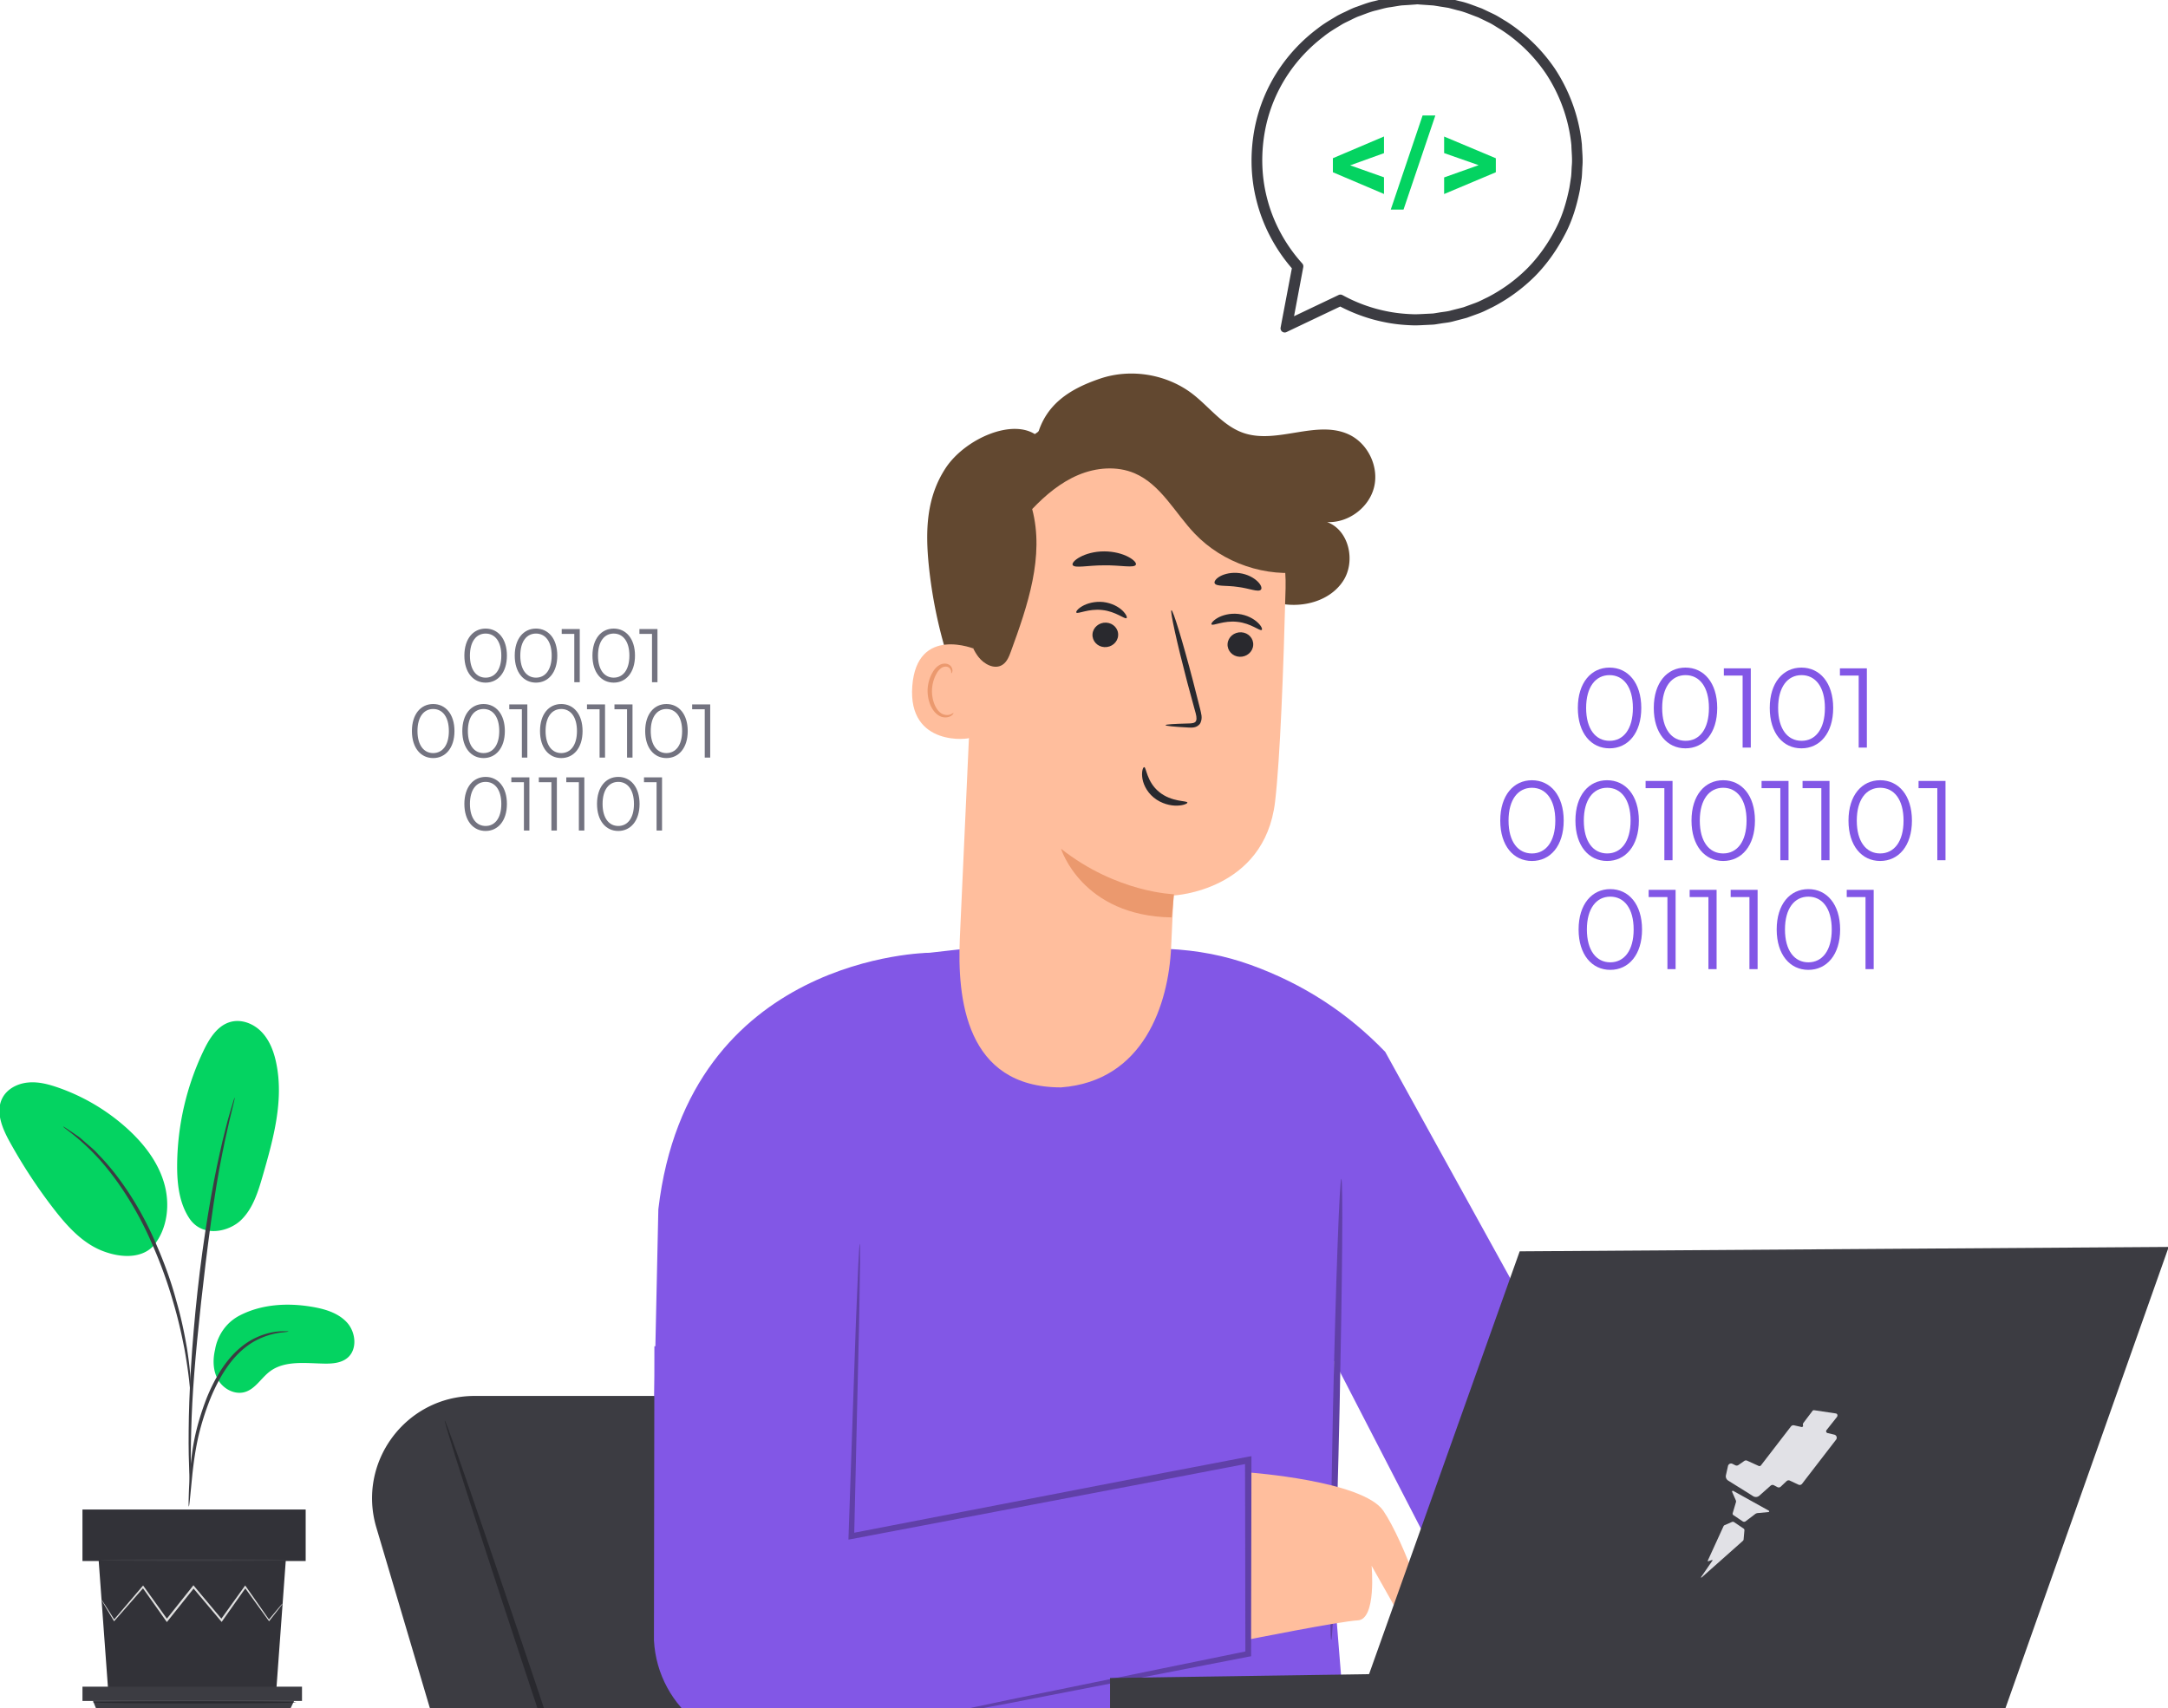 <svg width="500" height="394" fill="none" viewBox="0 0 500 394" class="css-erea8p">
<g clip-path="url(#pessoa-computador_svg__clip0)">
<path d="M86.788 352.341l52.897 178.508a18.656 18.656 0 0017.895 13.361l214.582.587c11.397.041 20.466-9.514 19.859-20.891-.567-10.527-9.271-18.786-19.818-18.786h-82.068l-65.711-183.104H109.42c-15.77.021-27.106 15.203-22.632 30.325z" fill="#3C3C42">
</path>
<path d="M102.581 327.704c.405-.141 15 42.613 32.633 95.449 17.632 52.856 31.6 95.813 31.195 95.934-.405.142-15.001-42.592-32.633-95.469-17.632-52.815-31.6-95.772-31.195-95.914z" fill="#29292E">
</path>
<path d="M161.224 281.104l20.142 100.631-3.603 75.407 135.389-22.511-5.304-66.034-.101-54.638 33.199 64.334 25.851-49.921-47.329-85.731c-8.664-8.988-18.827-15.648-30.973-20.041-5.891-2.126-12.166-3.401-19.413-3.725-15.629 4.838-31.236 4.838-46.864.02-1.903.243-4.535.486-7.875.891-.203.02-.405.04-.607.081-28.726 3.502-50.67 27.389-52.249 56.297l-.263 4.94z" fill="#8257E6">
</path>
<path d="M214.343 219.786s-55.63.425-62.512 59.172l-.932 43.079 47.917-.405 15.527-101.846z" fill="#8257E6">
</path>
<path d="M307.017 378.273c-.426 0-.223-23.827.404-53.18.648-29.373 1.519-53.16 1.924-53.139.425 0 .222 23.806-.405 53.18-.648 29.353-1.498 53.159-1.923 53.139z" fill="#6040A8">
</path>
<path d="M287.987 339.669s26.317 1.882 31.054 8.846c4.737 6.964 11.963 26.803 9.21 26.944-2.733.142-4.716-1.498-4.716-1.498l-7.207-12.773s1.154 12.348-3.158 12.591c-4.312.243-25.669 4.514-25.669 4.514l.486-38.624z" fill="#FFBE9D">
</path>
<path d="M150.92 310.558l-.102 67.836c.851 15.851 15.709 27.167 31.216 23.787l106.097-21.863-.223-43.504-91.542 17.571-1.214-46.054-44.232 2.227z" fill="#8257E6">
</path>
<path d="M211.448 396.756c0-.041.466-.162 1.397-.385 1.033-.243 2.409-.547 4.11-.931 3.725-.79 8.988-1.903 15.587-3.3 13.543-2.773 32.593-6.66 55.225-11.296l-.547.668c-.02-13.664-.04-28.746-.081-44.677l.891.728c-5.972 1.154-12.268 2.349-18.644 3.583-26.823 5.102-51.864 9.879-72.918 13.867l-.789.142.02-.79c.688-20.182 1.275-37.005 1.68-48.928.243-5.79.425-10.385.567-13.665.081-1.498.142-2.672.202-3.583.061-.81.102-1.235.142-1.235.041 0 .061.425.061 1.235v3.604c-.061 3.279-.122 7.874-.223 13.664-.283 11.903-.668 28.726-1.133 48.908l-.77-.647c21.033-4.069 46.075-8.907 72.857-14.09 6.397-1.214 12.673-2.429 18.644-3.563l.891-.162v.911c-.02 15.932-.061 31.034-.081 44.678v.567l-.546.101a88033.328 88033.328 0 01-55.326 10.749 5137.515 5137.515 0 00-15.669 2.936c-1.72.303-3.097.546-4.15.728-.911.162-1.397.223-1.397.183z" fill="#6040A8">
</path>
<path d="M256.006 394.124l205.776 1.984 38.382-108.466-149.681 1.013-34.738 97.533-59.739.891v7.045z" fill="#3C3C42">
</path>
<path fill-rule="evenodd" clip-rule="evenodd" d="M423.388 326.054l-4.973-.745a.424.424 0 00-.353.089l-2.119 2.802a.687.687 0 00-.117.625c.059.209-.118.388-.324.358l-1.736-.387a.716.716 0 00-.736.268l-6.885 8.94a.448.448 0 01-.559.149l-2.618-1.192a.673.673 0 00-.707.06l-1.324.923a.723.723 0 01-.735.06l-.648-.328a.732.732 0 00-1.029.477l-.471 2.116a1.166 1.166 0 00.53 1.281l1 .626 3.207 1.997 1.56.983c.441.269 1 .209 1.382-.119l2.619-2.324c.206-.179.53-.239.765-.09l.795.417a.66.66 0 00.794-.119l1.324-1.251a.67.67 0 01.765-.12l1.971.924c.295.149.648.06.854-.208l.912-1.192 6.914-8.971a.73.73 0 00-.412-1.162l-1.53-.357c-.323-.06-.47-.477-.235-.716l2.383-3.01c.236-.357.089-.745-.264-.804zm-23.648 17.868c-.171-.089-.343.059-.274.207l.857 1.952a.666.666 0 01.034.443l-.754 2.544a.43.43 0 00.171.444l2.16 1.449c.206.118.48.118.651-.03l2.263-1.715c.137-.089.308-.148.445-.178l2.571-.236c.172-.03.24-.237.069-.325l-8.193-4.555zm-.283 7.154a.577.577 0 01.487.058l2.207 1.493a.451.451 0 01.162.345l-.195 2.182a.524.524 0 01-.162.287l-9.508 8.443c-.065.086-.194 0-.13-.086l2.629-3.82c.032-.028 0-.086-.033-.115h-.097l-.844.288c-.065 0-.097-.029-.129-.058v-.057l3.666-8.012c.065-.086.13-.172.228-.201l1.719-.747z" fill="#E1E1E6">
</path>
<path d="M239.221 100.531c1.943-7.207 7.369-10.77 14.454-13.179 7.065-2.409 15.304-1.073 21.256 3.442 3.967 3.036 7.085 7.43 11.822 9.069 7.774 2.692 16.883-3.118 24.333.364 4.413 2.065 6.984 7.45 5.81 12.167-1.174 4.737-5.972 8.279-10.831 8.036 5.081 1.863 6.661 9.09 3.685 13.604-2.956 4.514-9.049 6.215-14.353 5.223s-9.94-4.211-13.948-7.814c-4.008-3.603-7.611-7.693-11.903-10.972-4.292-3.28-9.494-5.77-14.899-5.466-7.308.385-13.564 5.891-16.823 12.45-3.259 6.539-4.008 14.029-4.413 21.337-.405 7.308-.526 14.717-2.692 21.701-.264.81-.648 1.741-1.458 1.984-1.194.364-2.186-.891-2.773-1.984a107.736 107.736 0 01-12.268-39.9c-.83-8.098-.607-15.75 3.826-22.552 4.413-6.781 15.648-11.802 21.175-7.51z" fill="#624830">
</path>
<path d="M225.093 134.419l-3.725 81.905c-.628 13.928 1.275 34.516 23.341 34.516 19.15-1.438 24.798-19.333 25.385-32.329.283-6.175.526-11.317.587-11.944 0 0 20.932-1.012 23.381-21.58 1.175-9.939 1.944-30.608 2.43-49.313.506-20.102-14.515-37.208-34.495-39.334l-1.984-.202c-21.56-1.032-34.495 16.701-34.92 38.281z" fill="#FFBE9D">
</path>
<path d="M270.742 206.283s-13.138-.324-26.033-10.486c0 0 4.777 15.507 25.527 15.831l.506-5.345z" fill="#EB996E">
</path>
<path d="M289.022 148.832c-.101 1.559-1.518 2.753-3.158 2.672-1.619-.081-2.854-1.417-2.753-2.976.101-1.559 1.519-2.753 3.158-2.672 1.64.081 2.875 1.417 2.753 2.976zM290.988 145.31c-.405.344-2.45-1.539-5.628-1.863-3.158-.364-5.648 1.013-5.952.587-.141-.182.304-.85 1.377-1.477 1.073-.628 2.854-1.154 4.818-.932 1.964.223 3.543 1.114 4.433 1.964.911.83 1.154 1.559.952 1.721zM257.87 146.605c-.101 1.559-1.518 2.753-3.158 2.673-1.619-.081-2.854-1.418-2.753-2.976.101-1.559 1.518-2.753 3.158-2.672 1.64.081 2.875 1.417 2.753 2.975zM259.813 142.577c-.405.344-2.47-1.538-5.628-1.862-3.158-.365-5.648 1.012-5.952.587-.141-.182.284-.85 1.377-1.478 1.073-.627 2.854-1.154 4.818-.951 1.964.222 3.543 1.113 4.433 1.963.891.871 1.154 1.6.952 1.741zM268.802 167.274c0-.182 2.004-.304 5.243-.385.81 0 1.599-.081 1.802-.607.242-.567 0-1.478-.284-2.449-.546-2.045-1.133-4.171-1.741-6.418-2.389-9.109-4.028-16.579-3.664-16.66.364-.101 2.612 7.227 4.98 16.336.567 2.247 1.113 4.393 1.64 6.438.202.951.627 2.044.081 3.219-.284.587-.931.951-1.458 1.032-.526.101-.992.061-1.397.04-3.198-.161-5.202-.364-5.202-.546zM263.88 176.965c.503-.032.536 3.345 3.443 5.717 2.897 2.383 6.493 1.978 6.525 2.448.044.208-.797.656-2.317.711-1.486.065-3.661-.405-5.443-1.858-1.771-1.454-2.547-3.411-2.667-4.788-.142-1.41.23-2.251.459-2.23zM261.958 130.269c-.405.83-3.523.081-7.288.142-3.765-.021-6.863.749-7.288-.081-.182-.385.425-1.154 1.721-1.843 1.296-.708 3.279-1.295 5.547-1.295 2.247 0 4.251.567 5.546 1.255 1.316.688 1.944 1.437 1.762 1.822zM290.806 136.018c-.627.668-2.733-.324-5.344-.627-2.612-.405-4.899-.041-5.324-.83-.183-.385.243-1.073 1.275-1.64s2.692-.952 4.474-.709c1.802.243 3.279 1.073 4.13 1.903.85.81 1.072 1.579.789 1.903z" fill="#29292E">
</path>
<path d="M225.154 149.845c-.344-.183-13.705-5.689-14.757 8.441-1.053 14.13 13.361 12.268 13.401 11.863.061-.405 1.356-20.304 1.356-20.304z" fill="#FFBE9D">
</path>
<path d="M219.888 164.48c-.06-.041-.263.162-.688.324-.425.162-1.133.223-1.842-.101-1.458-.668-2.53-3.118-2.409-5.669a8.3 8.3 0 01.951-3.481c.507-.992 1.235-1.681 1.984-1.762.77-.121 1.255.365 1.397.79.162.405.041.688.122.708.04.041.323-.222.242-.809a1.669 1.669 0 00-.485-.932c-.324-.303-.81-.485-1.336-.465-1.094 0-2.146.931-2.733 2.004-.648 1.073-1.073 2.429-1.154 3.866-.122 2.855 1.133 5.628 3.138 6.377.971.324 1.821.101 2.287-.202.466-.324.567-.628.526-.648z" fill="#EB996E">
</path>
<path d="M301.311 131.848c-9.333 1.457-19.272-1.923-25.791-8.766-4.555-4.777-7.773-11.296-13.846-13.907-4.09-1.741-8.887-1.336-12.976.385-4.09 1.72-7.592 4.656-10.649 7.874 2.875 10.891-1.052 22.289-4.919 32.876-.425 1.174-.931 2.429-1.984 3.077-1.801 1.113-4.19-.162-5.486-1.842-2.065-2.672-2.611-6.215-2.834-9.596-.546-7.692.101-15.526 2.571-22.834s6.842-14.049 12.956-18.746c7.632-5.89 17.693-8.28 27.268-7.106 9.575 1.175 18.564 5.77 25.588 12.349 3.259 3.057 6.174 6.64 7.591 10.891" fill="#624830">
</path>
<path d="M329.315.692c-.399-.025-.749-.05-1.055-.071-.31-.022-.575-.04-.798-.054h-.001l.004-.061h-.015l1.865.186zm0 0c.188.018.388.03.588.042l.069.004c.226.014.457.03.694.053a84.66 84.66 0 011.617.26h0l.01.002c.583.087 1.215.186 1.884.297a582.942 582.942 0 012.106.56l.023.005c1.098.235 2.227.67 3.479 1.151.429.165.872.336 1.333.505l.771.372c.61.295 1.235.596 1.873.91.439.222.87.482 1.32.762l.286.179c.355.222.723.452 1.104.673a36.87 36.87 0 0110.482 10.286c3.006 4.561 5.292 10.273 5.928 16.678.013.544.044 1.074.074 1.597.063 1.104.124 2.176.016 3.29h0l-.001.011c-.027.356-.042.693-.057 1.023-.022.5-.044.984-.104 1.487l-.048.324a163.78 163.78 0 01-.339 2.205c-.688 3.366-1.671 6.78-3.388 9.948l-.003.006c-1.681 3.204-3.832 6.267-6.49 8.957a37.344 37.344 0 01-9.329 6.767c-.341.157-.662.315-.976.47-.566.28-1.108.548-1.703.77-.577.215-1.151.424-1.73.635l-1.097.4c-.552.155-1.088.29-1.631.426a76 76 0 00-1.306.334h0l-.011.004c-.456.134-.932.215-1.434.286-.129.019-.261.037-.395.055-.372.05-.758.103-1.137.173-.18.027-.347.055-.507.082-.338.058-.645.11-.974.126l-1.549.075-.54.028c-.865.045-1.696.088-2.538.048h-.005c-2.069-.075-4.144-.299-6.178-.732h-.004a36.198 36.198 0 01-9.981-3.66l-.015-.007-.151-.075a.481.481 0 00-.429 0l-.143.071-.005.002c-3.724 1.775-7.389 3.52-10.979 5.227l.805-4.281c.499-2.662.99-5.278 1.473-7.84h0l.002-.01.025-.15a.479.479 0 00-.115-.398l-.101-.113-.001-.002c-4.041-4.503-6.8-9.836-8.154-15.24l-.001-.003c-1.391-5.402-1.368-10.859-.434-15.8a35.441 35.441 0 015.331-13.03h0c2.449-3.683 5.37-6.586 8.306-8.833l.012-.009c1.152-.94 2.373-1.68 3.566-2.405.272-.165.542-.329.809-.494.483-.274.962-.503 1.447-.736.232-.111.465-.223.702-.341.712-.355 1.359-.677 2.023-.89l.022-.007.583-.22c1.158-.44 2.206-.837 3.217-1.055l.019-.005.662-.174c.956-.255 1.799-.479 2.596-.567a.482.482 0 00.018-.002c.412-.062.794-.126 1.154-.186.544-.09 1.036-.173 1.5-.226l.871-.054c.408-.025.774-.048 1.097-.07h.002c.189-.015.364-.027.523-.038.27-.019.499-.035.691-.051h.004l.007-.001.315-.03.072-.01 2.472.18zm-2.34-1.152c-.044 0-.08.002-.108.003l-.016-.002a1.674 1.674 0 00-.108-.008l-.103-.004a16.202 16.202 0 01-.23-.009c-.285.013-.685.025-1.2.038h0-.01a152.955 152.955 0 01-2.015.077 37.22 37.22 0 00-1.725.226c-.317.046-.644.094-.98.14-.889.087-1.833.326-2.807.572l-.606.152c-1.083.22-2.186.622-3.325 1.038l-.641.233c-.74.238-1.458.577-2.173.928-.233.114-.478.23-.729.347a29.148 29.148 0 00-1.526.754c-.249.151-.503.304-.761.458-1.225.732-2.541 1.52-3.793 2.514a37.974 37.974 0 00-8.669 9.108 36.895 36.895 0 00-5.616 13.547v.001c-.994 5.138-1.034 10.814.409 16.47 1.375 5.523 4.144 10.982 8.21 15.627-.426 2.229-.856 4.498-1.292 6.801-.404 2.132-.814 4.294-1.231 6.48v.003l-.114.616a.48.48 0 00.683.519l.563-.275h.002l2.155-1.026c3.238-1.54 6.536-3.109 9.883-4.694 3.123 1.645 6.515 2.897 10.063 3.62 2.135.46 4.29.688 6.439.764.907.043 1.816-.004 2.697-.05l.52-.025h.001l1.574-.076s0 0 0 0c.293-.014.577-.055.84-.098l.197-.033a12.471 12.471 0 01.588-.09c.353-.064.703-.111 1.064-.16.156-.02.314-.042.475-.065a10.715 10.715 0 001.591-.325c.303-.08.608-.158.913-.237.699-.18 1.402-.362 2.096-.555a707.73 707.73 0 002.934-1.067l.005-.002c.668-.254 1.321-.575 1.949-.883.29-.143.576-.283.854-.412l.017-.008a39.274 39.274 0 009.73-7.074l.003-.003c2.783-2.815 5.001-6.021 6.745-9.348 1.807-3.338 2.827-6.92 3.511-10.387l.005-.024c.068-.473.139-.935.21-1.398.06-.394.121-.788.18-1.19l.002-.02c.06-.582.087-1.182.112-1.762.013-.282.025-.558.041-.827.116-1.22.038-2.453-.035-3.623a43.79 43.79 0 01-.077-1.467l-.003-.034c-.676-6.682-3.087-12.625-6.237-17.346l-.004-.005A38.362 38.362 0 00347.126 5.34c-.311-.18-.629-.376-.95-.573-.614-.377-1.241-.762-1.864-1.065h0l-.004-.002c-.846-.399-1.661-.788-2.454-1.166l-.24-.115a.567.567 0 00-.045-.018c-.425-.153-.846-.31-1.263-.466-1.291-.484-2.54-.952-3.743-1.197l-.833-.21c-.452-.115-.892-.227-1.315-.329a.5.5 0 00-.042-.008c-.389-.058-.772-.112-1.14-.164l-.787-.113a141.93 141.93 0 00-.863-.124 114.697 114.697 0 01-.822-.118c-.268-.02-.518-.03-.749-.037l-.103-.004c-.193-.006-.37-.012-.54-.022h0l-.014-.001c-.393-.012-.746-.025-1.057-.036l-.821-.027a11.504 11.504 0 00-.502-.005z" fill="#3C3C42" stroke="#3C3C42" stroke-width="0.96" stroke-linejoin="round">
</path>
<path d="M311.385 38.142l7.803 2.76v3.843l-11.787-5.01v-3.24l11.787-5.011v3.844l-7.803 2.814zM323.692 48.342h-2.943l7.338-21.704h2.943l-7.338 21.704zM341.01 38.1l-7.954-2.786v-3.817l11.924 5.011v3.227l-11.924 5.024v-3.83l7.954-2.828zM55.301 303.443c5.028-2.599 10.96-2.938 16.553-2.006 3.008.494 6.13 1.398 8.178 3.644 2.048 2.26 2.429 6.229.085 8.163-1.399 1.159-3.348 1.328-5.156 1.314-4.378-.057-9.237-.819-12.725 1.808-1.992 1.497-3.32 3.997-5.706 4.731-2.33.721-4.972-.649-6.2-2.754-1.243-2.104-1.286-4.731-.707-7.104 0 0 .608-5.169 5.678-7.796zM43.763 281.184c3.08 4.392 9.068 2.937 11.836.254 2.768-2.684 3.94-6.568 5.014-10.282 2.443-8.475 4.9-17.372 3.079-26.002-.537-2.585-1.511-5.155-3.32-7.062-1.807-1.921-4.603-3.051-7.146-2.373-3.022.791-4.887 3.757-6.242 6.568a62.169 62.169 0 00-6.13 26.595c-.014 4.265.494 8.757 2.91 12.302zM35.318 287.483c3.348-3.969 3.983-9.76 2.486-14.717-1.483-4.972-4.844-9.195-8.714-12.655a46.615 46.615 0 00-15.621-9.209c-2.26-.791-4.647-1.426-7.02-1.186-2.386.226-4.788 1.44-5.89 3.559-1.638 3.136-.07 6.935 1.64 10.042a120.455 120.455 0 0010.253 15.621c3.079 3.969 6.596 7.867 11.285 9.661 4.689 1.793 9.548 1.581 12.033-1.667" fill="#04D361">
</path>
<path d="M43.55 347.509c.057 0 .156-.706.283-1.992.142-1.454.325-3.276.537-5.451.254-2.288.593-5.028 1.229-7.994.635-2.966 1.624-6.187 2.91-9.435 1.327-3.234 2.937-6.186 4.816-8.545 1.878-2.373 4.053-4.082 6.087-5.07a17.187 17.187 0 015.127-1.596c1.271-.127 1.991-.226 1.991-.283 0-.056-.72-.07-2.02-.028-1.299.085-3.206.41-5.352 1.398-2.161.961-4.463 2.698-6.427 5.113-1.977 2.401-3.644 5.409-5 8.714-1.299 3.319-2.273 6.568-2.88 9.59-.608 3.023-.876 5.791-1.06 8.093-.17 2.317-.24 4.195-.268 5.48-.043 1.286-.029 2.006.028 2.006z" fill="#3C3C42">
</path>
<path d="M43.933 343.314c.028 0 .042-.325.056-.932v-2.655c0-2.302 0-5.636.113-9.746.198-8.22.919-17.075 2.274-29.547 1.3-11.736 3.037-25.38 4.873-34.264.395-2.019.791-3.841 1.158-5.423.353-1.596.664-2.966.947-4.082.254-1.045.452-1.907.62-2.571.128-.593.184-.904.156-.918-.028-.014-.14.297-.325.876-.197.664-.452 1.511-.762 2.542-.34 1.102-.692 2.472-1.088 4.054-.41 1.582-.847 3.404-1.285 5.409-1.808 8.051-3.743 19.293-5.113 31.793-1.37 12.499-1.991 23.883-2.048 32.131-.042 4.125.043 7.458.142 9.76.07 1.073.112 1.949.155 2.655.056.607.099.918.127.918z" fill="#3C3C42">
</path>
<path d="M43.992 321.351c.056 0 .042-.988-.014-2.768-.1-1.779-.354-4.35-.848-7.499-.537-3.15-1.271-6.879-2.443-10.932-.509-1.851-1.695-6.299-4.576-12.938-3.786-8.996-8.94-16.355-13.432-20.903-1.045-1.214-2.217-2.076-3.164-2.938-.48-.409-.918-.819-1.356-1.144a82.832 82.832 0 01-1.229-.847c-1.468-1.003-2.302-1.539-2.33-1.497-.127.184 3.305 2.203 7.641 6.822 4.322 4.604 9.336 11.906 13.093 20.832a103.17 103.17 0 014.604 12.81c1.2 4.012 1.992 7.712 2.599 10.819.565 3.122.904 5.664 1.102 7.429.169 1.78.296 2.769.353 2.754z" fill="#3C3C42">
</path>
<path d="M22.765 360.093l2.203 30.14h38.727l2.204-30.14H22.765zM70.499 348.215H19.018v11.878h51.48v-11.878z" fill="#323238">
</path>
<path d="M19.018 389.075v3.305H69.65v-3.305H19.018zM23.822 398.17l-2.373-5.79h46.368l-2.768 5.79H23.822z" fill="#3C3C42">
</path>
<path d="M65.176 369.937c.014.014-.056.099-.184.283-.155.197-.339.452-.579.762-.55.707-1.299 1.667-2.26 2.882l-.098.127-.1-.142c-1.411-1.963-3.318-4.576-5.536-7.669h.325a2008.064 2008.064 0 00-5.452 7.726l-.17.24-.197-.226c-2.02-2.401-4.195-5-6.468-7.697h.367c-.113.141-.24.296-.353.452l-5.791 7.259-.198.24-.184-.254c-1.963-2.782-3.799-5.381-5.465-7.726l.31.014c-2.683 3.065-4.971 5.664-6.723 7.656l-.113.141-.084-.156a613.367 613.367 0 01-2.105-3.53c-.226-.382-.395-.693-.536-.947a3.052 3.052 0 01-.17-.339c.014 0 .085.099.226.297.155.24.353.537.593.904.537.847 1.285 2.005 2.204 3.474l-.212-.014c1.723-2.02 3.969-4.647 6.61-7.754l.17-.198.154.212c1.681 2.331 3.531 4.929 5.509 7.684l-.367-.015c1.836-2.302 3.77-4.745 5.776-7.259.127-.156.24-.311.353-.452l.184-.226.183.226c2.26 2.712 4.45 5.31 6.455 7.711l-.367.015c1.991-2.783 3.841-5.367 5.508-7.684l.155-.226.156.226c2.189 3.122 4.04 5.763 5.423 7.754h-.197c.988-1.186 1.78-2.132 2.344-2.81.254-.297.466-.537.622-.735.183-.141.268-.226.282-.226z" fill="#E0E0E0">
</path>
<path d="M66.432 359.895c0 .128-9.703.24-21.666.24-11.977 0-21.665-.112-21.665-.24 0-.127 9.703-.24 21.665-.24 11.963 0 21.666.099 21.666.24z" fill="#3C3C42">
</path>
<path d="M68.382 392.705c0 .127-10.55.24-23.544.24-13.008 0-23.559-.113-23.559-.24s10.537-.24 23.559-.24c13.008 0 23.544.098 23.544.24z" fill="#29292E">
</path>
<path d="M363.894 163.313c0-5.839 3.071-9.313 7.303-9.313 4.232 0 7.328 3.474 7.328 9.313s-3.096 9.313-7.328 9.313-7.303-3.474-7.303-9.313zm12.696 0c0-4.898-2.2-7.576-5.393-7.576-3.192 0-5.393 2.702-5.393 7.576s2.201 7.576 5.393 7.576c3.193.024 5.393-2.678 5.393-7.576zM381.406 163.313c0-5.839 3.072-9.313 7.304-9.313s7.328 3.474 7.328 9.313-3.096 9.313-7.328 9.313-7.304-3.474-7.304-9.313zm12.721 0c0-4.898-2.201-7.576-5.393-7.576-3.192 0-5.393 2.702-5.393 7.576s2.201 7.576 5.393 7.576c3.192.024 5.393-2.678 5.393-7.576zM403.781 154.17v18.289h-1.887v-16.624h-4.329v-1.665h6.216zM408.152 163.313c0-5.839 3.072-9.313 7.304-9.313s7.328 3.474 7.328 9.313-3.096 9.313-7.328 9.313-7.304-3.474-7.304-9.313zm12.721 0c0-4.898-2.2-7.576-5.393-7.576-3.192 0-5.393 2.702-5.393 7.576s2.201 7.576 5.393 7.576c3.193.024 5.393-2.678 5.393-7.576zM430.55 154.17v18.289h-1.886v-16.624h-4.329v-1.665h6.215zM346 189.3c0-5.839 3.071-9.314 7.304-9.314 4.232 0 7.328 3.475 7.328 9.314 0 5.838-3.096 9.313-7.328 9.313-4.233 0-7.304-3.499-7.304-9.313zm12.697 0c0-4.898-2.201-7.576-5.393-7.576-3.193 0-5.393 2.702-5.393 7.576 0 4.897 2.2 7.576 5.393 7.576 3.192 0 5.393-2.703 5.393-7.576zM363.337 189.296c0-5.838 3.071-9.313 7.304-9.313 4.232 0 7.327 3.475 7.327 9.313 0 5.839-3.095 9.314-7.327 9.314-4.233 0-7.304-3.499-7.304-9.314zm12.721 0c0-4.897-2.201-7.576-5.393-7.576-3.193 0-5.393 2.703-5.393 7.576 0 4.898 2.2 7.576 5.393 7.576 3.192 0 5.393-2.702 5.393-7.576zM385.733 180.153v18.289h-1.886v-16.624h-4.329v-1.665h6.215zM390.108 189.296c0-5.838 3.072-9.313 7.304-9.313s7.328 3.475 7.328 9.313c0 5.839-3.096 9.314-7.328 9.314s-7.304-3.499-7.304-9.314zm12.697 0c0-4.897-2.201-7.576-5.393-7.576-3.192 0-5.393 2.703-5.393 7.576 0 4.898 2.201 7.576 5.393 7.576 3.192 0 5.393-2.702 5.393-7.576zM412.481 180.153v18.289h-1.886v-16.624h-4.329v-1.665h6.215zM421.936 180.153v18.289h-1.886v-16.624h-4.329v-1.665h6.215zM426.313 189.296c0-5.838 3.072-9.313 7.304-9.313s7.328 3.475 7.328 9.313c0 5.839-3.096 9.314-7.328 9.314s-7.304-3.499-7.304-9.314zm12.697 0c0-4.897-2.201-7.576-5.393-7.576-3.192 0-5.393 2.703-5.393 7.576 0 4.898 2.201 7.576 5.393 7.576 3.192 0 5.393-2.702 5.393-7.576zM448.685 180.153v18.289h-1.886v-16.624h-4.329v-1.665h6.215zM364.068 214.413c0-5.838 3.072-9.313 7.304-9.313s7.328 3.475 7.328 9.313c0 5.839-3.096 9.314-7.328 9.314s-7.304-3.499-7.304-9.314zm12.697 0c0-4.897-2.201-7.576-5.393-7.576-3.192 0-5.393 2.703-5.393 7.576 0 4.874 2.201 7.576 5.393 7.576 3.192 0 5.393-2.702 5.393-7.576zM386.439 205.27v18.289h-1.886v-16.624h-4.329v-1.665h6.215zM395.895 205.27v18.289h-1.886v-16.624h-4.329v-1.665h6.215zM405.352 205.27v18.289h-1.886v-16.624h-4.329v-1.665h6.215zM409.754 214.414c0-5.839 3.071-9.313 7.304-9.313 4.232 0 7.327 3.474 7.327 9.313s-3.095 9.313-7.327 9.313c-4.233 0-7.304-3.499-7.304-9.313zm12.697 0c0-4.898-2.201-7.576-5.393-7.576-3.193 0-5.394 2.702-5.394 7.576s2.201 7.576 5.394 7.576c3.192 0 5.393-2.702 5.393-7.576zM432.124 205.27v18.289h-1.887v-16.624h-4.329v-1.665h6.216z" fill="#8257E6">
</path>
<path d="M107.097 151.236c0-3.904 2.054-6.235 4.901-6.235s4.912 2.331 4.912 6.235c0 3.903-2.076 6.234-4.912 6.234-2.847 0-4.901-2.331-4.901-6.234zm8.52 0c0-3.275-1.478-5.085-3.619-5.085s-3.619 1.799-3.619 5.085c0 3.274 1.478 5.084 3.619 5.084s3.619-1.81 3.619-5.084zM118.712 151.234c0-3.903 2.054-6.234 4.901-6.234s4.912 2.331 4.912 6.234-2.075 6.234-4.912 6.234c-2.847 0-4.901-2.331-4.901-6.234zm8.52 0c0-3.274-1.478-5.085-3.619-5.085s-3.619 1.8-3.619 5.085c0 3.274 1.478 5.085 3.619 5.085s3.619-1.811 3.619-5.085zM133.708 145.097v12.273h-1.26v-11.145h-2.902v-1.117h4.162v-.011zM136.634 151.234c0-3.903 2.054-6.234 4.901-6.234s4.912 2.331 4.912 6.234-2.076 6.234-4.912 6.234c-2.847 0-4.901-2.331-4.901-6.234zm8.52 0c0-3.274-1.478-5.085-3.619-5.085s-3.619 1.8-3.619 5.085c0 3.274 1.478 5.085 3.619 5.085s3.619-1.811 3.619-5.085zM151.63 145.097v12.273h-1.261v-11.145h-2.901v-1.117h4.162v-.011zM95 168.637c0-3.903 2.054-6.234 4.901-6.234 2.848 0 4.912 2.331 4.912 6.234s-2.075 6.234-4.912 6.234c-2.847 0-4.901-2.331-4.901-6.234zm8.52 0c0-3.274-1.478-5.085-3.619-5.085-2.14 0-3.619 1.8-3.619 5.085 0 3.274 1.478 5.085 3.62 5.085 2.14-.011 3.618-1.811 3.618-5.085zM106.621 168.636c0-3.903 2.054-6.234 4.901-6.234 2.848 0 4.912 2.331 4.912 6.234s-2.075 6.234-4.912 6.234c-2.847 0-4.901-2.331-4.901-6.234zm8.52 0c0-3.274-1.478-5.085-3.619-5.085s-3.619 1.8-3.619 5.085c0 3.274 1.478 5.085 3.619 5.085s3.619-1.811 3.619-5.085zM121.617 162.499v12.262h-1.26v-11.145h-2.902v-1.117h4.162zM124.543 168.636c0-3.903 2.054-6.234 4.901-6.234 2.848 0 4.912 2.331 4.912 6.234s-2.075 6.234-4.912 6.234c-2.847 0-4.901-2.331-4.901-6.234zm8.52 0c0-3.274-1.478-5.085-3.619-5.085s-3.619 1.8-3.619 5.085c0 3.274 1.478 5.085 3.619 5.085 2.141-.011 3.619-1.811 3.619-5.085zM139.538 162.499v12.262h-1.26v-11.145h-2.902v-1.117h4.162zM145.874 162.499v12.262h-1.26v-11.145h-2.902v-1.117h4.162zM148.797 168.636c0-3.903 2.054-6.234 4.901-6.234s4.912 2.331 4.912 6.234-2.075 6.234-4.912 6.234c-2.847 0-4.901-2.331-4.901-6.234zm8.52 0c0-3.274-1.478-5.085-3.619-5.085s-3.619 1.8-3.619 5.085c0 3.274 1.478 5.085 3.619 5.085 2.141-.011 3.619-1.811 3.619-5.085zM163.793 162.499v12.262h-1.261v-11.145h-2.901v-1.117h4.162zM107.097 185.45c0-3.903 2.054-6.234 4.901-6.234s4.912 2.331 4.912 6.234-2.076 6.234-4.912 6.234c-2.847.011-4.901-2.32-4.901-6.234zm8.52 0c0-3.274-1.478-5.085-3.619-5.085s-3.619 1.8-3.619 5.085c0 3.274 1.478 5.085 3.619 5.085s3.619-1.811 3.619-5.085zM122.091 179.322v12.263h-1.261v-11.146h-2.901v-1.117h4.162zM128.428 179.322v12.263h-1.261v-11.146h-2.901v-1.117h4.162zM134.763 179.322v12.263h-1.261v-11.146h-2.901v-1.117h4.162zM137.688 185.449c0-3.903 2.053-6.235 4.901-6.235 2.847 0 4.912 2.332 4.912 6.235 0 3.903-2.076 6.234-4.912 6.234-2.837.011-4.901-2.32-4.901-6.234zm8.52 0c0-3.275-1.478-5.085-3.619-5.085s-3.619 1.799-3.619 5.085c0 3.274 1.478 5.084 3.619 5.084 2.152 0 3.619-1.81 3.619-5.084zM152.684 179.322v12.263h-1.261v-11.146h-2.902v-1.117h4.163z" fill="#737380">
</path>
</g>
<defs>
<clipPath id="pessoa-computador_svg__clip0">
<path fill="#fff" d="M0 0h500v394H0z">
</path>
</clipPath>
</defs>
</svg>